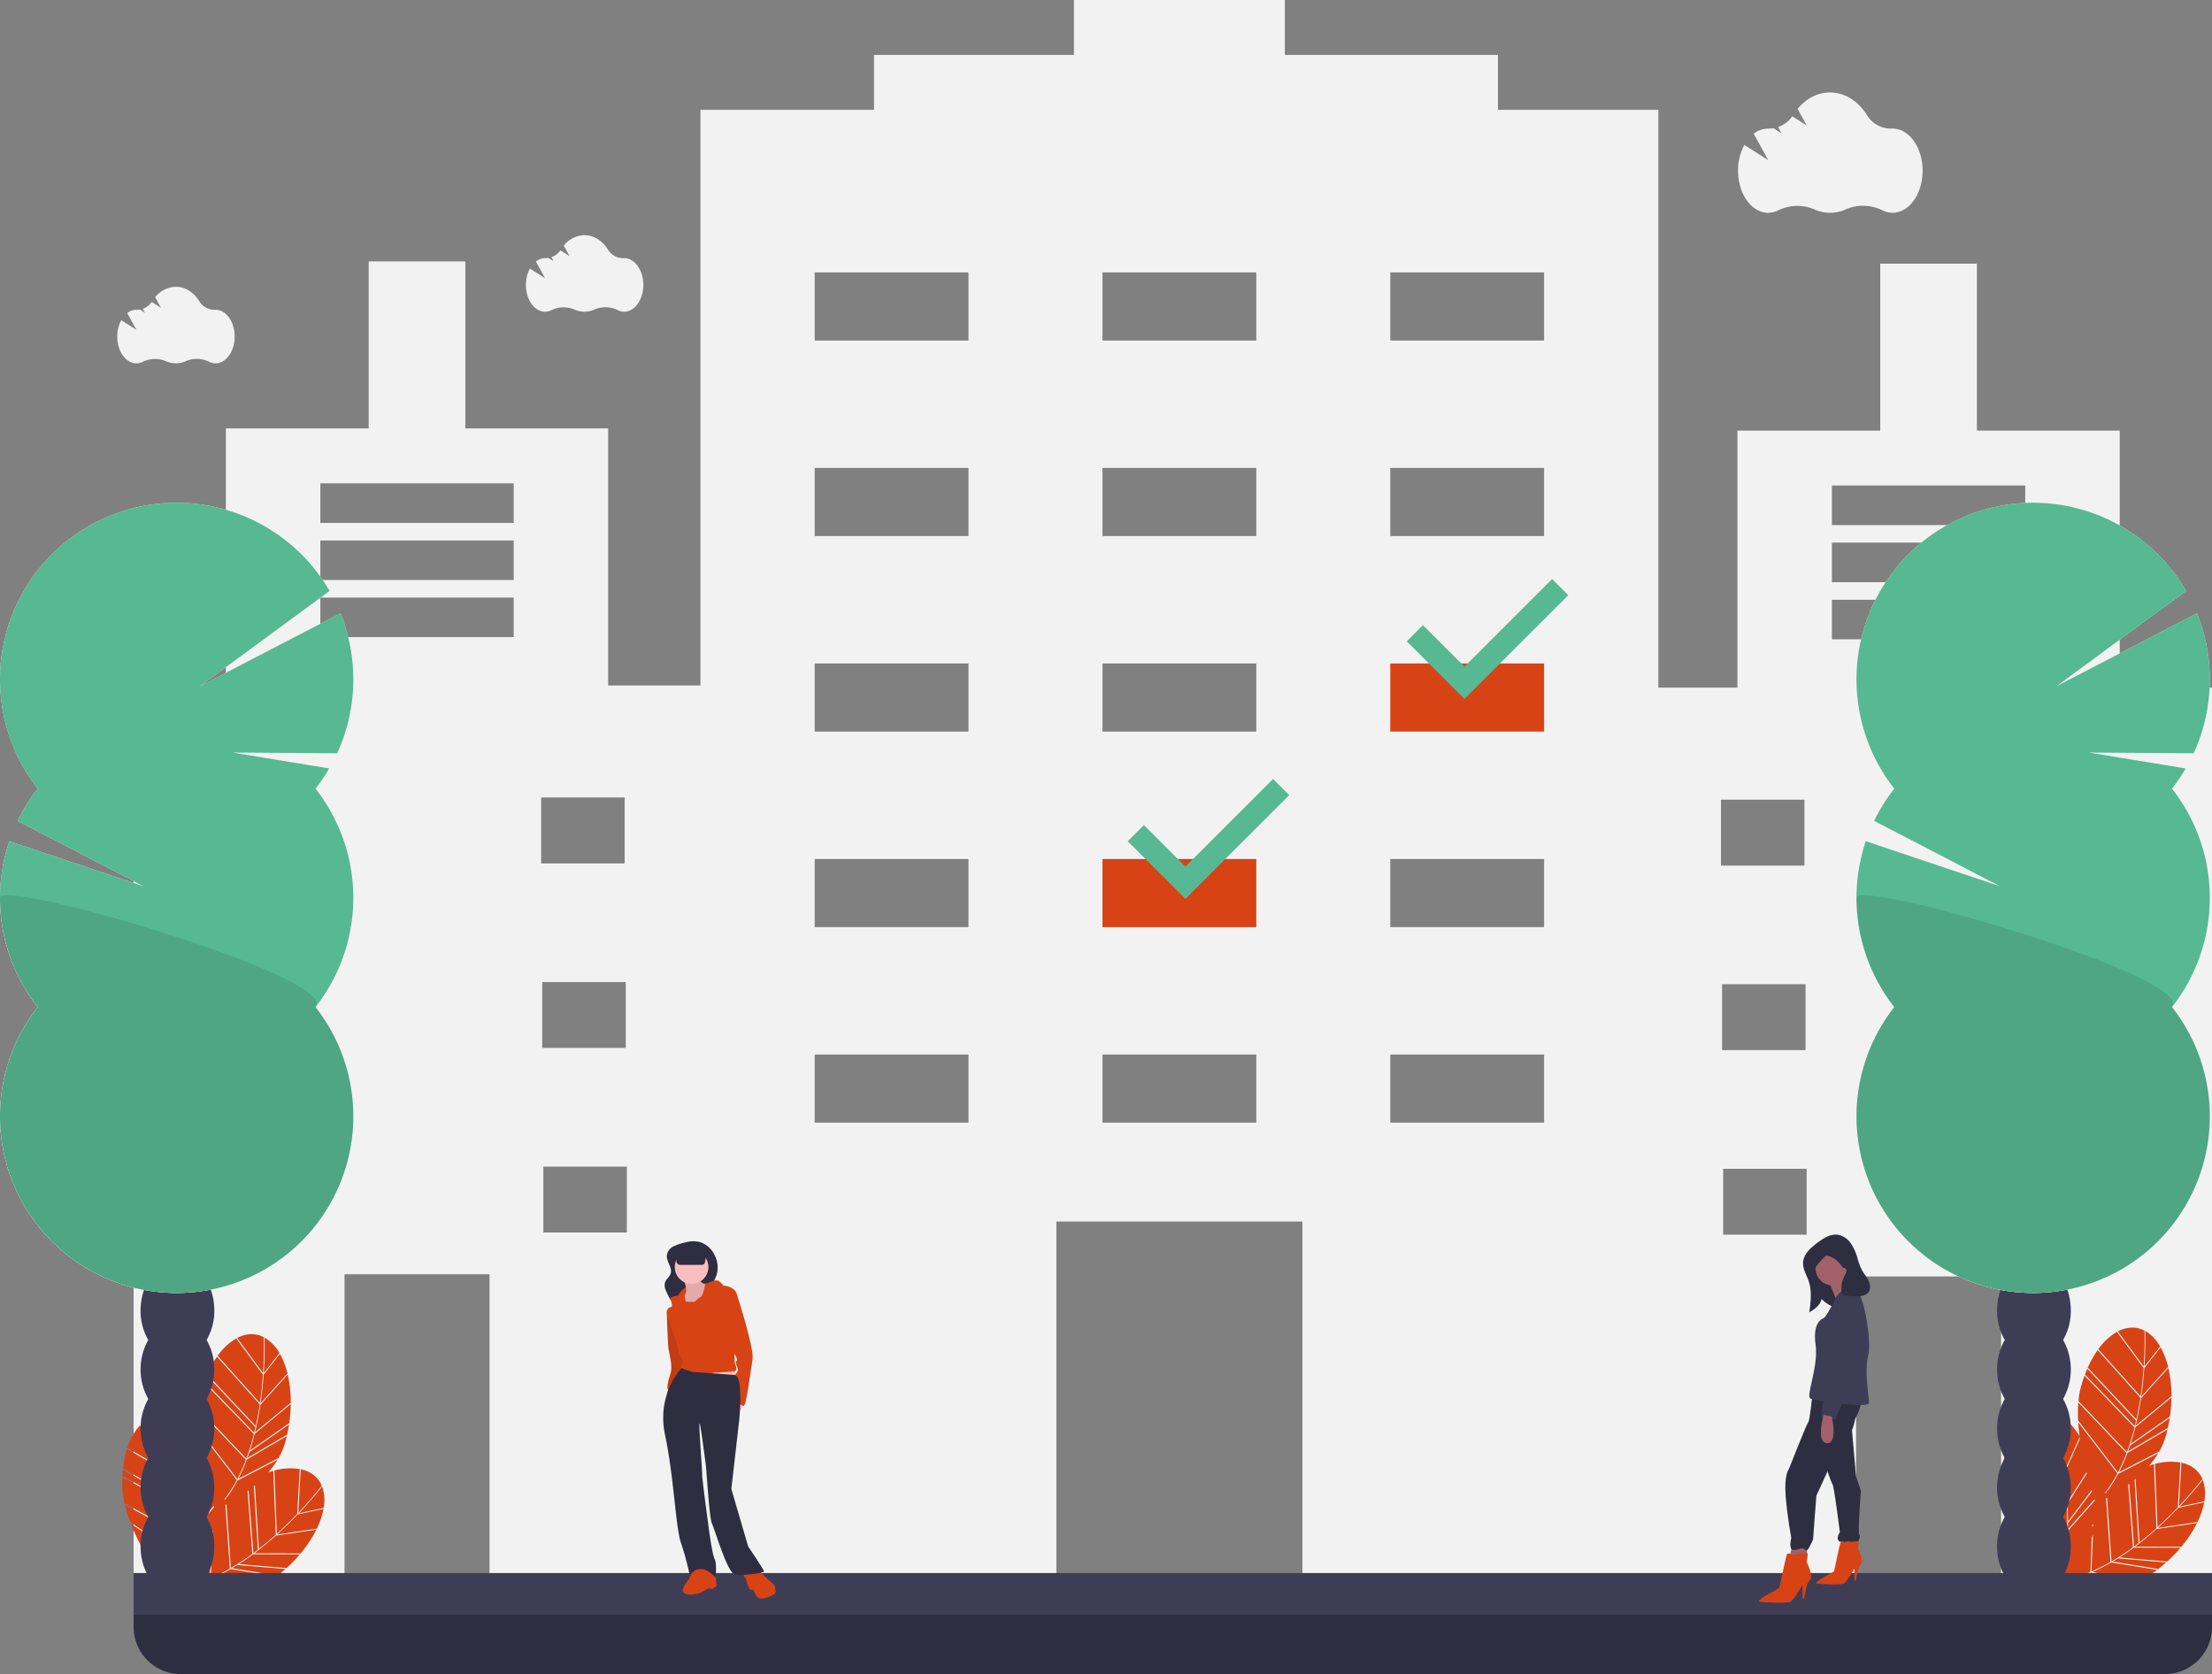       <svg xmlns="http://www.w3.org/2000/svg" data-name="Layer 1" width="1006.812" height="762">
        <rect width="100%" height="100%" fill="#808080" stroke="none"/>
        <path fill="#d84315" d="M627.406 295h86v55h-86zm-134 86h86v55h-86z"/>
        <path d="M964.811 313V196h-65v-76h-44v76h-65v117h-36V50h-73V25h-97V0h-96v25h-91v25h-79v262h-42V195h-65v-76h-44v76h-65v117h-42v415h96V580h66v147h258V556h112v171h156v1h96V581h66v147h96V313Zm-869.5 50h38v30h-38Zm.5 84h38v30h-38Zm38.5 114h-38v-30h38Zm99.5-271h-88v-18h88Zm0-26h-88v-18h88Zm0-26h-88v-18h88Zm12.5 125h38v30h-38Zm.5 84h38v30h-38Zm38.5 114h-38v-30h38Zm155.5-50h-70v-31h70Zm0-89h-70v-31h70Zm0-89h-70v-31h70Zm0-89h-70v-31h70Zm0-89h-70v-31h70Zm131 356h-70v-31h70Zm0-89h-70v-31h70Zm0-89h-70v-31h70Zm0-89h-70v-31h70Zm0-89h-70v-31h70Zm131 356h-70v-31h70Zm0-89h-70v-31h70Zm0-89h-70v-31h70Zm0-89h-70v-31h70Zm0-89h-70v-31h70Zm80.5 209h38v30h-38Zm.5 84h38v30h-38Zm38.5 114h-38v-30h38Zm99.5-271h-88v-18h88Zm0-26h-88v-18h88Zm0-26h-88v-18h88Zm12.5 125h38v30h-38Zm.5 84h38v30h-38Zm38.5 114h-38v-30h38Z" fill="#f2f2f2"/>
        <path d="M120 625.71c-.28 3.955-.717 8.38-1.394 13.03l12.225-13.56.068.228a35.626 35.626 0 0 0-3.576-9.332l.078.215Zm.048-.695 7.169-9.123a18.767 18.767 0 0 0-6.412-6.833 14.008 14.008 0 0 0-.396-.225c.04 1.078.227 7.403-.361 16.182Zm-6.468 35.768q-.472 1.439-.976 2.826l18.005-10.557.025.265q.564-2.463.94-4.925l-17.978 12.511Zm2.504-8.861L132.3 638.55l.046.25a56.007 56.007 0 0 0-1.39-13.147l-12.46 13.817q-.98 6.532-2.412 12.453Zm2.135-12.716-19.403-21.65.103-.244a46.761 46.761 0 0 0-4.655 8.196l22.142 23.574c.758-3.44 1.35-6.772 1.813-9.876Zm-24.165-13.211h.001c.035-.08.065-.167.1-.247Zm-1.079 2.655-.1.248c.032-.085.068-.162.1-.247Zm23.303 21.006-22.223-23.66q-.563 1.29-1.08 2.655l22.713 23.508q.31-1.259.59-2.503Zm15.344-1.58a66.882 66.882 0 0 0 .721-8.986l-16.435 13.554q-.976 3.942-2.15 7.58l17.829-12.406Zm-41.594 1.687 17.989 23.469a80.445 80.445 0 0 0 3.909-8.812l-21.95-23.055a64.694 64.694 0 0 0-.072 8.661Zm30.052-40.949.162-.072c-3.94-2.104-8.205-1.878-12.292.255L119.73 625c.634-9.498.354-16.091.35-16.186Zm-8.06 56.365a79.894 79.894 0 0 1-3.533 7.946l18.095-9.362.018.26a31.688 31.688 0 0 0 3.173-7.34q.43-1.517.787-3.043l-18.22 10.683c-.106.286-.211.573-.32.856Zm7.662-39.472-12.051-16.37.113-.232a26.97 26.97 0 0 0-8.68 8.009l19.245 21.473c.666-4.597 1.098-8.97 1.373-12.88Zm-7.559 38.183a108.559 108.559 0 0 0 3.426-11.171l-22.77-23.566q-.813 2.208-1.493 4.593a38.897 38.897 0 0 0-1.255 6.97l22.074 23.185Zm23.387 25.425a177.94 177.94 0 0 1-9.384 9.147l18.064-2.645-.093.217a35.625 35.625 0 0 0 3.197-9.467l-.076.215Zm11.24-12.31a14.101 14.101 0 0 0-.161-.426c-.657.855-4.547 5.847-10.6 12.232l11.341-2.454a18.768 18.768 0 0 0-.58-9.352Zm-38.555 35.229q-1.281.807-2.554 1.554l20.6 3.353-.149.22q2.005-1.537 3.865-3.193l-21.826-1.83Zm7.58-5.227 21.02.042-.125.222a56.01 56.01 0 0 0 7.315-11.012l-18.409 2.695q-4.922 4.405-9.8 8.053Zm-7.085 4.911 21.643 1.815-.138.222a66.887 66.887 0 0 0 6.288-6.462l-21.303-.043q-3.267 2.414-6.49 4.468Z" fill="#d84315"/>
        <path d="M82.179 722.629c.153-.155.316-.324.476-.488a55.639 55.639 0 0 0 12.844-3.67l.589-15.599q.261-.595.508-1.2l-.626 16.602a80.426 80.426 0 0 0 8.632-4.294l-2.01-28.999c.155-.08.31-.162.471-.247l2.008 28.96.02.004a108.564 108.564 0 0 0 9.764-6.42l-2.189-28.536c.155-.113.31-.224.465-.34l2.189 28.534q1.041-.771 2.05-1.551l-1.806-28.887c.155-.127.31-.254.464-.383l1.807 28.909a145.443 145.443 0 0 0 7.695-6.45l-1.136-29.05.236-.122c-.806.21-1.626.46-2.453.732a40.989 40.989 0 0 0 4.18-5.698l-18.268 9.451a61.459 61.459 0 0 1-4.257 6.933c-.327.308-.653.616-.975.938l.024.346c-.149.197-.297.395-.448.587l-.033-.467c-.23.236-.455.487-.683.73a57.727 57.727 0 0 0 6.063-9.27l-17.857-23.297c.122 2.083.325 4.179.587 6.258a35.237 35.237 0 0 0-5.986-7.314l.14.18-4.126 11.245a177.994 177.994 0 0 1 2.701 12.823l7.334-16.445.104.768-7.316 16.405q1.086 6.515 1.555 12.589l8.78-13.793.151.592-8.875 13.941q.29 4.052.299 7.874l10.734-14.162.168.546-10.847 14.312-.053-.11q-.005 1.515-.055 2.99l12.108-13.633.18.525-12.318 13.868c-.013.305-.024.61-.04.913a79.923 79.923 0 0 1-.903 8.65l1.168-1.184q-.332.689-.646 1.358l-.665.673c-.077.438-.164.866-.247 1.296q-.368.808-.71 1.577c.22-.983.425-1.972.6-2.97L59.56 693.522c6.31 16.142 18.19 31.496 18.951 32.47a43.971 43.971 0 0 0 1.694-3.55c.15-.015.3-.029.449-.045-.062.15-.126.296-.19.443-.075.008-.151.02-.226.028l.192.053a45.62 45.62 0 0 1-1.142 2.482 67.99 67.99 0 0 0 2.293-2.177c5.687 1.452 21.007 4.556 34.124-.03l-20.098-4.372a56.202 56.202 0 0 1-13.429 3.805Zm14.123-25.43.481-.489-.027.731-.482.488Zm50.046-20.845.17.048c-1.691-4.134-5.12-6.68-9.63-7.644l-1.132 19.84c6.546-6.911 10.535-12.168 10.592-12.244Z" fill="#d84315"/>
        <path d="M104.19 714.625a79.92 79.92 0 0 1-7.789 3.866l19.907 4.33-.152.213a31.683 31.683 0 0 0 7.126-3.63q1.3-.894 2.547-1.842l-20.846-3.393c-.264.153-.529.307-.793.456Zm21.805-16.47a177.23 177.23 0 0 0 9.272-9.044l1.159-20.294.236-.108a26.971 26.971 0 0 0-11.794.633Zm-41.628-48.966a18.768 18.768 0 0 0-8.21-4.517c-.15-.034-.298-.063-.446-.091.37 1.012 2.504 6.97 4.658 15.5Zm-1.352 24.954L57.871 659.55l.023-.265a46.76 46.76 0 0 0-1.895 9.233l28.344 15.576a145.446 145.446 0 0 0-1.328-9.952Zm-27.065-5.096h.002c.008-.086.01-.179.019-.266Zm-.205 2.859-.019.267c.004-.09.015-.176.02-.266ZM84.4 684.68l-28.448-15.632q-.137 1.402-.206 2.859l28.866 15.336q-.094-1.293-.212-2.563Zm.424 15.386-28-15.14a64.712 64.712 0 0 0 2.608 8.259l.036-.29 24.362 16.76a80.445 80.445 0 0 0 .994-9.589Zm-9.432-55.403.131-.118c-4.397-.784-8.383.75-11.611 4.042l16.15 11.577c-2.332-9.228-4.637-15.412-4.67-15.5Zm4.843 16.189-16.521-11.843.035-.256a26.97 26.97 0 0 0-5.779 10.3l24.94 14.472c-.788-4.577-1.729-8.87-2.675-12.673Zm4.613 38.651a108.556 108.556 0 0 0-.195-11.684l-28.939-15.374q-.09 2.35 0 4.83a38.903 38.903 0 0 0 .96 7.016l28.16 15.227ZM976 622.71c-.28 3.955-.718 8.38-1.394 13.03l12.225-13.56.068.228a35.628 35.628 0 0 0-3.576-9.332l.078.215Zm.048-.695 7.169-9.123a18.766 18.766 0 0 0-6.412-6.833 13.994 13.994 0 0 0-.396-.225c.04 1.078.227 7.403-.361 16.182Zm-6.468 35.768q-.472 1.439-.976 2.826l18.005-10.557.025.265q.564-2.463.94-4.925l-17.978 12.511Zm2.504-8.861L988.3 635.55l.046.25a56.01 56.01 0 0 0-1.39-13.147l-12.46 13.817q-.98 6.532-2.412 12.453Zm2.135-12.716-19.403-21.65.103-.244a46.761 46.761 0 0 0-4.655 8.196l22.142 23.574c.758-3.44 1.35-6.772 1.813-9.876Zm-24.165-13.211h.001c.035-.08.065-.167.1-.247Zm22.224 23.661-22.223-23.66q-.563 1.29-1.08 2.655l22.713 23.508q.31-1.259.59-2.503Zm-23.303-21.006-.1.248c.032-.085.068-.162.1-.247Zm38.647 19.426a66.862 66.862 0 0 0 .721-8.986l-16.435 13.554q-.976 3.942-2.15 7.58l17.829-12.406Zm-41.594 1.687 17.989 23.469a80.445 80.445 0 0 0 3.909-8.812l-21.95-23.055a64.694 64.694 0 0 0-.072 8.661Zm30.052-40.949.162-.072c-3.94-2.104-8.205-1.878-12.292.255L975.73 622c.635-9.498.355-16.091.35-16.186Zm-8.06 56.365a79.894 79.894 0 0 1-3.533 7.946l18.095-9.362.018.26a31.69 31.69 0 0 0 3.173-7.34q.43-1.517.787-3.043l-18.22 10.683c-.106.286-.211.573-.32.856Zm7.662-39.472-12.051-16.37.113-.232a26.97 26.97 0 0 0-8.68 8.009l19.245 21.473c.666-4.597 1.098-8.97 1.373-12.88Zm-7.559 38.183a108.559 108.559 0 0 0 3.426-11.171l-22.77-23.566q-.813 2.208-1.493 4.593a38.897 38.897 0 0 0-1.255 6.97l22.075 23.185Zm23.387 25.425a177.985 177.985 0 0 1-9.385 9.147l18.065-2.645-.093.217a35.625 35.625 0 0 0 3.197-9.467l-.076.215Zm11.24-12.31a14.101 14.101 0 0 0-.161-.426c-.657.855-4.547 5.847-10.6 12.232l11.341-2.454a18.768 18.768 0 0 0-.58-9.352Zm-38.555 35.229q-1.281.807-2.554 1.554l20.6 3.353-.149.22q2.005-1.537 3.865-3.193l-21.826-1.83Zm7.58-5.227 21.02.042-.125.222a56.01 56.01 0 0 0 7.315-11.012l-18.409 2.695q-4.922 4.405-9.8 8.053Zm-7.085 4.911 21.643 1.815-.138.222a66.895 66.895 0 0 0 6.288-6.462l-21.303-.043q-3.267 2.414-6.49 4.468Z" fill="#d84315"/>
        <path d="m938.18 719.629.475-.488a55.639 55.639 0 0 0 12.844-3.67l.589-15.599q.261-.595.508-1.2l-.626 16.602a80.426 80.426 0 0 0 8.632-4.294l-2.01-28.999c.155-.08.31-.162.471-.247l2.008 28.96.02.004a108.564 108.564 0 0 0 9.764-6.42l-2.189-28.536c.155-.113.31-.224.465-.34l2.189 28.534q1.041-.771 2.05-1.551l-1.806-28.887c.155-.127.31-.254.464-.383l1.807 28.909a145.393 145.393 0 0 0 7.695-6.45l-1.136-29.05.236-.122c-.806.21-1.626.46-2.453.732a40.989 40.989 0 0 0 4.18-5.698l-18.268 9.451a61.459 61.459 0 0 1-4.257 6.933c-.327.308-.653.616-.975.938l.024.346c-.149.197-.297.395-.448.587l-.033-.467c-.23.236-.455.487-.683.73a57.727 57.727 0 0 0 6.063-9.27l-17.857-23.297c.122 2.083.325 4.179.587 6.258a35.237 35.237 0 0 0-5.986-7.314l.14.18-4.126 11.245a177.994 177.994 0 0 1 2.701 12.823l7.334-16.445.104.768-7.316 16.405q1.086 6.515 1.555 12.589l8.78-13.793.151.592-8.875 13.941q.29 4.052.299 7.874l10.734-14.162.168.546-10.847 14.312-.053-.11q-.004 1.515-.054 2.99l12.107-13.633.18.525-12.318 13.868c-.013.305-.024.61-.04.913a79.923 79.923 0 0 1-.903 8.65l1.168-1.184q-.332.689-.646 1.358l-.665.673c-.077.438-.163.866-.247 1.296q-.368.808-.71 1.577c.22-.983.425-1.972.6-2.97l-24.184-16.637c6.31 16.142 18.19 31.496 18.951 32.47a43.971 43.971 0 0 0 1.694-3.55c.15-.015.3-.029.449-.045-.062.15-.126.296-.19.443-.075.008-.151.02-.226.028l.192.053a45.62 45.62 0 0 1-1.142 2.482 67.99 67.99 0 0 0 2.293-2.177c5.687 1.452 21.007 4.556 34.124-.03l-20.098-4.371a56.202 56.202 0 0 1-13.429 3.804Zm14.122-25.43.481-.489-.027.731-.482.488Zm50.046-20.845.17.048c-1.691-4.134-5.12-6.68-9.63-7.644l-1.132 19.84c6.546-6.911 10.535-12.168 10.592-12.244Z" fill="#d84315"/>
        <path d="M960.19 711.625a79.92 79.92 0 0 1-7.789 3.866l19.907 4.33-.152.213a31.684 31.684 0 0 0 7.126-3.63q1.3-.894 2.547-1.842l-20.846-3.393c-.264.153-.529.307-.793.456Zm21.805-16.47a177.177 177.177 0 0 0 9.272-9.044l1.159-20.294.235-.108a26.97 26.97 0 0 0-11.793.633Zm-41.628-48.966a18.768 18.768 0 0 0-8.21-4.517c-.15-.034-.298-.063-.446-.091.37 1.012 2.504 6.97 4.658 15.5Zm-1.352 24.954-25.144-14.592.023-.265a46.76 46.76 0 0 0-1.895 9.233l28.344 15.576a145.446 145.446 0 0 0-1.328-9.952Zm-27.27-2.237-.019.267c.004-.09.015-.176.02-.266Zm.205-2.859h.002c.008-.086.01-.179.019-.266Zm28.45 15.633-28.448-15.632q-.137 1.402-.206 2.859l28.866 15.336q-.094-1.293-.212-2.563Zm.424 15.386-28-15.14a64.712 64.712 0 0 0 2.608 8.259l.036-.29 24.362 16.76a80.445 80.445 0 0 0 .994-9.589Zm-9.432-55.403.131-.118c-4.397-.784-8.383.75-11.611 4.042l16.15 11.577c-2.332-9.228-4.637-15.412-4.67-15.5Zm4.843 16.189-16.521-11.843.035-.256a26.97 26.97 0 0 0-5.779 10.3l24.94 14.472a177.174 177.174 0 0 0-2.675-12.673Zm4.613 38.651a108.556 108.556 0 0 0-.195-11.684l-28.939-15.374q-.09 2.35 0 4.83a38.903 38.903 0 0 0 .96 7.016l28.16 15.227Z" fill="#d84315"/>
        <path d="M60.812 727h946v13.535A21.465 21.465 0 0 1 985.346 762H82.277a21.465 21.465 0 0 1-21.465-21.465V727Z" fill="#2f2e41"/>
        <path fill="#3f3d56" d="M60.812 716h946v19h-946z"/>
        <path d="m793.955 65.974 10.864 6.89-6.596-11.994a10.743 10.743 0 0 1 6.57-2.345q.088 0 .175.002a12.591 12.591 0 0 0 2.254-.167l3.682 2.335-1.579-2.87a13.105 13.105 0 0 0 6.442-4.888l6.59 4.179-4.163-7.57c3.853-4.626 9.048-7.463 14.765-7.463 6.853 0 12.957 4.076 16.898 10.426a12.632 12.632 0 0 0 11.17 6.023q.184-.007.369-.007c7.565 0 13.698 8.578 13.698 19.16s-6.133 19.159-13.698 19.159a10.28 10.28 0 0 1-4.772-1.195 19.768 19.768 0 0 0-16.58-.324 17.284 17.284 0 0 1-14.096.033 19.782 19.782 0 0 0-16.434.317 10.271 10.271 0 0 1-4.721 1.169c-7.566 0-13.699-8.578-13.699-19.16a24.328 24.328 0 0 1 2.86-11.71Zm-552.758 56.27 6.911 4.383-4.196-7.63a6.834 6.834 0 0 1 4.18-1.492l.11.001a8.009 8.009 0 0 0 1.434-.106l2.343 1.486-1.004-1.826a8.336 8.336 0 0 0 4.097-3.11l4.192 2.659-2.648-4.815a12.268 12.268 0 0 1 9.392-4.747c4.36 0 8.243 2.592 10.75 6.632a8.035 8.035 0 0 0 7.105 3.83q.117-.004.234-.004c4.813 0 8.714 5.457 8.714 12.188s-3.9 12.188-8.714 12.188a6.54 6.54 0 0 1-3.035-.76 12.575 12.575 0 0 0-10.547-.206 10.995 10.995 0 0 1-8.967.02 12.584 12.584 0 0 0-10.454.203 6.534 6.534 0 0 1-3.003.743c-4.812 0-8.714-5.457-8.714-12.188a15.476 15.476 0 0 1 1.82-7.45Zm-186 23.494 6.911 4.383-4.196-7.63a6.834 6.834 0 0 1 4.18-1.491l.11.001a8.009 8.009 0 0 0 1.434-.106l2.343 1.485-1.004-1.825a8.336 8.336 0 0 0 4.097-3.11l4.192 2.658-2.648-4.815a12.268 12.268 0 0 1 9.392-4.747c4.36 0 8.243 2.593 10.75 6.632a8.035 8.035 0 0 0 7.105 3.831q.117-.004.234-.004c4.813 0 8.714 5.457 8.714 12.188s-3.9 12.187-8.714 12.187a6.54 6.54 0 0 1-3.035-.76 12.575 12.575 0 0 0-10.547-.206 10.995 10.995 0 0 1-8.967.021 12.584 12.584 0 0 0-10.454.202 6.534 6.534 0 0 1-3.003.743c-4.812 0-8.714-5.456-8.714-12.187a15.476 15.476 0 0 1 1.82-7.45Z" fill="#f2f2f2"/>
        <path d="m304.72 596.864-1.207 1.207s.402 13.278.805 16.095 2.012 7.645.804 11.266-1.61 6.438-1.207 6.84-.402 2.012-.402 2.012l3.219-2.012 5.23-12.07-2.413-12.877Z" fill="#d84315"/>
        <path d="m304.72 596.864-1.207 1.207s.402 13.278.805 16.095 2.012 7.645.804 11.266-1.61 6.438-1.207 6.84-.402 2.012-.402 2.012l3.219-2.012 5.23-12.07-2.413-12.877Z" opacity=".1"/>
        <path d="M326.046 722.001s0-4.426-.805-5.23-2.012-3.622-3.621-3.622-7.243 1.61-7.243 2.012a7.348 7.348 0 0 1-.805 3.621c-.805 1.207-5.23 6.036-.805 6.84a11.242 11.242 0 0 0 8.45-2.012c.403-.402 2.012-.804 2.414-.402s2.415-1.207 2.415-1.207Zm11.266-7.243 2.414 4.426s.805 4.024 2.012 4.427h1.207s1.207 4.426 4.024 4.023 6.035-2.012 6.035-2.816 0-3.22-1.207-4.024a57.34 57.34 0 0 1-4.828-4.426l-2.012-2.012Z" fill="#d84315"/>
        <path d="M306.432 567.367a5.43 5.43 0 0 0-2.907 4.064c-.224 2.873 2.616 5.58 1.703 8.312-.519 1.552-2.134 2.557-2.6 4.125a5.675 5.675 0 0 0 .522 3.682 28.104 28.104 0 0 0 2.31 4.467c1.697 2.663 3.904 5.19 4.358 8.315a3.548 3.548 0 0 1-.785 3.128 7.506 7.506 0 0 1 2.745-1.306 34.937 34.937 0 0 0 11.267-6.275 7.037 7.037 0 0 0 2.605-3.463c.614-2.472-1.262-4.945-1.082-7.486.115-1.626 1.053-3.06 1.584-4.601a11.886 11.886 0 0 0-1.027-9.263 11.05 11.05 0 0 0-6.577-5.72 13.051 13.051 0 0 0-6.647.191 24.427 24.427 0 0 0-5.469 1.83Z" fill="#2f2e41"/>
        <path d="M308.697 589.68a10.438 10.438 0 0 1 9.1-5.49c6.438 0 5.23-.403 5.23-.403l-2.011 8.047-4.024 4.024Z" fill="#d84315"/>
        <path d="M310.353 581.171s3.622 6.036 1.207 8.45-1.207 4.829-.804 5.231 11.668 1.207 11.668 1.207l.403-5.633 1.207-4.829s-6.438-1.207-5.633-4.023-8.048-.403-8.048-.403Z" fill="#fbbebe"/>
        <path d="M310.353 581.171s3.622 6.036 1.207 8.45-1.207 4.829-.804 5.231 11.668 1.207 11.668 1.207l.403-5.633 1.207-4.829s-6.438-1.207-5.633-4.023-8.048-.403-8.048-.403Z" opacity=".1"/>
        <path d="M338.52 638.308a27.742 27.742 0 0 1-1.61 4.024c-.403.402-1.61-2.817-1.61-2.817l1.207-2.816ZM333.892 620l1.609 9.255h-24.142l1.207-9.255h21.326z" fill="#fbbebe"/>
        <circle cx="314.779" cy="576.745" r="7.645" fill="#fbbebe"/>
        <path d="M316.389 592.438s-4.426.402-4.426-.403-.403-3.219-1.207-2.816-6.036.804-5.634 2.012 1.207 3.62.403 3.62a2.619 2.619 0 0 0-2.012 3.22c.402 2.012 4.828 14.083 4.828 14.083s.403 4.024 1.61 5.23a3.611 3.611 0 0 1 0 4.427c-.805.805 2.012 1.61 3.219 3.219s10.461.402 10.864 0 10.06-.403 10.864-1.207-.403-3.22-.403-3.22-.402-3.62 0-4.828-1.609-20.923-2.816-22.13 3.621-4.829 3.621-4.829-.805-3.219-6.035-3.62c0 0-1.61-2.415-3.22-2.415s-5.103 1.872-5.103 1.872-.932 5.37-2.139 5.773a6.634 6.634 0 0 0-2.414 2.012Z" fill="#d84315"/>
        <path d="m332.484 587.61 2.816 1.206s8.048 24.947 7.243 29.776-2.817 21.325-4.024 21.325-3.621-2.414-3.621-2.414v-4.023c0-.805-1.207-3.22-.403-3.22s2.012-.804 1.208-1.609-1.61-2.012-.805-3.219 1.207-1.61.805-2.817-1.208-2.414-.403-3.219-2.012-4.828-2.012-4.828l-4.426-17.704.805-7.243Z" fill="#d84315"/>
        <path d="M334.093 625.834s-15.29-1.207-17.302-1.207-6.525-1.894-6.525-1.894-11.582 11.551-7.558 30.463 4.829 42.249 7.243 49.089a127.382 127.382 0 0 1 4.024 14.888s4.023-7.243 11.668.804c0 0 .805-6.035-.402-8.45s-2.817-15.29-2.817-15.29-2.816-20.52-2.816-22.935-1.61-22.935-1.207-23.337 2.414 15.692 2.816 18.509 1.61 24.544 2.817 26.959 6.84 21.728 10.06 22.935 14.082-.403 13.68-1.207-3.22-5.231-4.024-6.438l-3.219-4.829-7.645-26.154 3.621-31.787s2.012-20.52-2.414-20.119Zm-14.657-50.094h-9.804a1.746 1.746 0 0 1-1.725-1.475l-.974-6.17h15.29l-1.367 6.492a1.451 1.451 0 0 1-1.42 1.152Zm505.279-1.906h15.469v22.098a15.469 15.469 0 0 1-15.469-15.468v-6.63Z" fill="#2f2e41"/>
        <path fill="#a0616a" d="m815.692 703.292-1.105 5.525h7.734l.368-5.525h-6.997z"/>
        <path d="M815.692 707.712s-1.474-1.105-2.21-.368-3.315 15.1-3.683 15.469-11.418 5.892-8.84 6.26 12.523.737 13.996 0 5.525-7.734 5.525-7.734v6.261h.736s.737-6.629 2.578-8.47-1.473-8.103-1.473-8.103.737-4.052.368-4.052-6.997.737-6.997.737Z" fill="#d84315"/>
        <path fill="#a0616a" d="m838.526 699.425-1.105 5.525h7.735l.368-5.525h-6.998z"/>
        <path d="M829.687 663.516s3.683 11.049 4.42 12.154 3.314 21.73 3.314 21.73-2.578 4.051.737 4.42 1.842-.737 4.051 0a4.16 4.16 0 0 0 3.683-.369s1.105-2.21.369-2.946.736-19.889.736-19.889l-2.21-6.63-1.841-20.992s2.21-5.525 1.105-6.998-4.788 1.105-4.788 1.105Z" fill="#2f2e41"/>
        <path d="M824.9 634.788s-1.106 11.786-1.842 12.523-8.84 21.361-8.84 21.361-2.21 2.578-1.473 12.154 2.578 19.152 2.578 19.152-1.473 5.524 1.105 5.524 3.683-1.473 4.788-.368 1.842 0 2.21-.737 1.841-3.314 1.841-4.05 1.474-19.52 1.474-19.52 12.154-26.887 13.259-28.36 7.366-9.576 6.997-15.1Z" fill="#2f2e41"/>
        <circle cx="834.107" cy="577.333" r="7.734" fill="#a0616a"/>
        <path d="M832.634 583.963s2.946 6.629 3.314 8.47 7.366-3.682 7.366-3.682-3.683-6.262-2.578-9.208Z" fill="#a0616a"/>
        <path d="M844.42 587.646s-5.525-4.052-9.577 4.42-5.156 8.102-5.156 8.102-4.788 1.473-3.315 11.786-4.788 23.94-2.21 24.676 26.518 4.788 26.518 1.841-2.21-14.364-.368-21.361-2.578-31.306-5.893-29.464Z" fill="#3f3d56"/>
        <path d="M838.895 589.487s-4.42 6.63-4.052 11.786.369 8.47.369 8.47-7.366 35.358-5.893 35.358 5.893 1.841 6.26.736 9.577-23.571 9.577-23.571 2.21-22.466-.369-27.623-5.892-5.156-5.892-5.156Z" fill="#3f3d56"/>
        <path d="M830.055 643.996s-3.683 12.522 1.474 12.89 2.21-12.154 2.21-12.154Z" fill="#a0616a"/>
        <path d="M839.858 702.081s-1.29-.967-1.935-.322-2.903 13.223-3.226 13.546-9.998 5.16-7.74 5.483 10.966.645 12.256 0 4.838-6.773 4.838-6.773v5.483h.645s.645-5.806 2.258-7.418-1.29-7.096-1.29-7.096.645-3.548.322-3.548-6.128.645-6.128.645Z" fill="#d84315"/>
        <path d="M830.283 572.265a2.15 2.15 0 0 1 .932-.66 1.946 1.946 0 0 1 1.016.088 10.36 10.36 0 0 1 5.666 4.12 3.18 3.18 0 0 0 1.141 1.235 6.723 6.723 0 0 1 .923.352c.861.569.348 1.888-.147 2.793a14.105 14.105 0 0 0-1.689 7.615 2.177 2.177 0 0 0 .387 1.291 2.298 2.298 0 0 0 1.53.611 37.796 37.796 0 0 0 5.39.288c1.764-.031 3.72-.281 4.862-1.624 1.227-1.444 1.035-3.656.236-5.375s-2.097-3.155-3.02-4.81a28.216 28.216 0 0 1-2.06-5.478 22.941 22.941 0 0 0-3.045-6.794 9.107 9.107 0 0 0-6.115-3.92c-3.346-.373-6.431 1.687-9.12 3.713-3.02 2.274-6.234 5.087-6.476 8.86-.197 3.056 1.638 5.82 2.597 8.73 1.48 4.49.86 9.367.224 14.052 2.727-1.634 5.813-3.902 5.634-7.076-.12-2.141-1.736-3.85-2.742-5.745-2.765-5.208.388-8.7 3.876-12.266Z" fill="#2f2e41"/>
        <path d="M939.048 609.908a26.49 26.49 0 0 0 3.504-13.429c0-12.136-7.516-21.974-16.786-21.974s-16.787 9.838-16.787 21.974a26.49 26.49 0 0 0 3.504 13.43 27.488 27.488 0 0 0 0 26.857 27.487 27.487 0 0 0 0 26.858 27.487 27.487 0 0 0 0 26.858 26.49 26.49 0 0 0-3.504 13.429c0 12.136 7.516 21.974 16.787 21.974s16.786-9.838 16.786-21.974a26.49 26.49 0 0 0-3.504-13.43 27.487 27.487 0 0 0 0-26.857 27.487 27.487 0 0 0 0-26.858 27.488 27.488 0 0 0 0-26.858Z" fill="#3f3d56"/>
        <ellipse cx="925.765" cy="569.622" rx="16.786" ry="21.975" fill="#3f3d56"/>
        <ellipse cx="925.765" cy="542.764" rx="16.786" ry="21.975" fill="#3f3d56"/>
        <path d="M988.604 358.967a80.586 80.586 0 0 0 6.252-9.202l-44.107-7.243 47.703.354a80.547 80.547 0 0 0 1.535-63.71l-63.999 33.2 59.022-43.386a80.412 80.412 0 1 0-132.803 89.987 80.452 80.452 0 0 0-9.17 14.664l57.254 29.745-61.048-20.489a80.454 80.454 0 0 0 12.964 75.507 80.406 80.406 0 1 0 126.397 0 80.417 80.417 0 0 0 0-99.427Z" fill="#f2f2f2"/>
        <path d="M845 408.68a80.06 80.06 0 0 0 17.207 49.714 80.406 80.406 0 1 0 126.397 0C999.381 444.713 845 399.656 845 408.68Z" fill="#f2f2f2"/>
        <path d="M988.604 358.967a80.586 80.586 0 0 0 6.252-9.202l-44.107-7.243 47.703.354a80.547 80.547 0 0 0 1.535-63.71l-63.999 33.2 59.022-43.386a80.412 80.412 0 1 0-132.803 89.987 80.452 80.452 0 0 0-9.17 14.664l57.254 29.745-61.048-20.489a80.454 80.454 0 0 0 12.964 75.507 80.406 80.406 0 1 0 126.397 0 80.417 80.417 0 0 0 0-99.427Z" fill="#57b894"/>
        <path d="M845 408.68a80.06 80.06 0 0 0 17.207 49.714 80.406 80.406 0 1 0 126.397 0C999.381 444.713 845 399.656 845 408.68Z" opacity=".1"/>
        <path d="M94.048 609.908a26.49 26.49 0 0 0 3.504-13.429c0-12.136-7.516-21.974-16.787-21.974s-16.786 9.838-16.786 21.974a26.49 26.49 0 0 0 3.504 13.43 27.488 27.488 0 0 0 0 26.857 27.487 27.487 0 0 0 0 26.858 27.487 27.487 0 0 0 0 26.858 26.49 26.49 0 0 0-3.504 13.429c0 12.136 7.516 21.974 16.787 21.974s16.786-9.838 16.786-21.974a26.49 26.49 0 0 0-3.504-13.43 27.487 27.487 0 0 0 0-26.857 27.487 27.487 0 0 0 0-26.858 27.488 27.488 0 0 0 0-26.858Z" fill="#3f3d56"/>
        <ellipse cx="80.765" cy="569.622" rx="16.786" ry="21.975" fill="#3f3d56"/>
        <ellipse cx="80.765" cy="542.764" rx="16.786" ry="21.975" fill="#3f3d56"/>
        <path d="M143.604 358.967a80.586 80.586 0 0 0 6.252-9.202l-44.107-7.243 47.703.354a80.547 80.547 0 0 0 1.535-63.71l-63.999 33.2 59.022-43.386a80.412 80.412 0 1 0-132.803 89.987 80.452 80.452 0 0 0-9.17 14.664l57.254 29.745-61.048-20.489a80.454 80.454 0 0 0 12.964 75.507 80.406 80.406 0 1 0 126.397 0 80.417 80.417 0 0 0 0-99.427Z" fill="#f2f2f2"/>
        <path d="M0 408.68a80.06 80.06 0 0 0 17.207 49.714 80.406 80.406 0 1 0 126.397 0C154.381 444.713 0 399.656 0 408.68Z" fill="#f2f2f2"/>
        <path d="M143.604 358.967a80.586 80.586 0 0 0 6.252-9.202l-44.107-7.243 47.703.354a80.547 80.547 0 0 0 1.535-63.71l-63.999 33.2 59.022-43.386a80.412 80.412 0 1 0-132.803 89.987 80.452 80.452 0 0 0-9.17 14.664l57.254 29.745-61.048-20.489a80.454 80.454 0 0 0 12.964 75.507 80.406 80.406 0 1 0 126.397 0 80.417 80.417 0 0 0 0-99.427Z" fill="#57b894"/>
        <path d="M0 408.68a80.06 80.06 0 0 0 17.207 49.714 80.406 80.406 0 1 0 126.397 0C154.381 444.713 0 399.656 0 408.68Z" opacity=".1"/>
        <path fill="#57b894" d="m579.452 354.556-39.896 39.896-18.903-18.902-7.359 7.359 26.237 26.237 47.281-47.231-7.36-7.359zm127-91-39.896 39.896-18.903-18.902-7.359 7.359 26.237 26.237 47.281-47.231-7.36-7.359z"/>
      </svg>